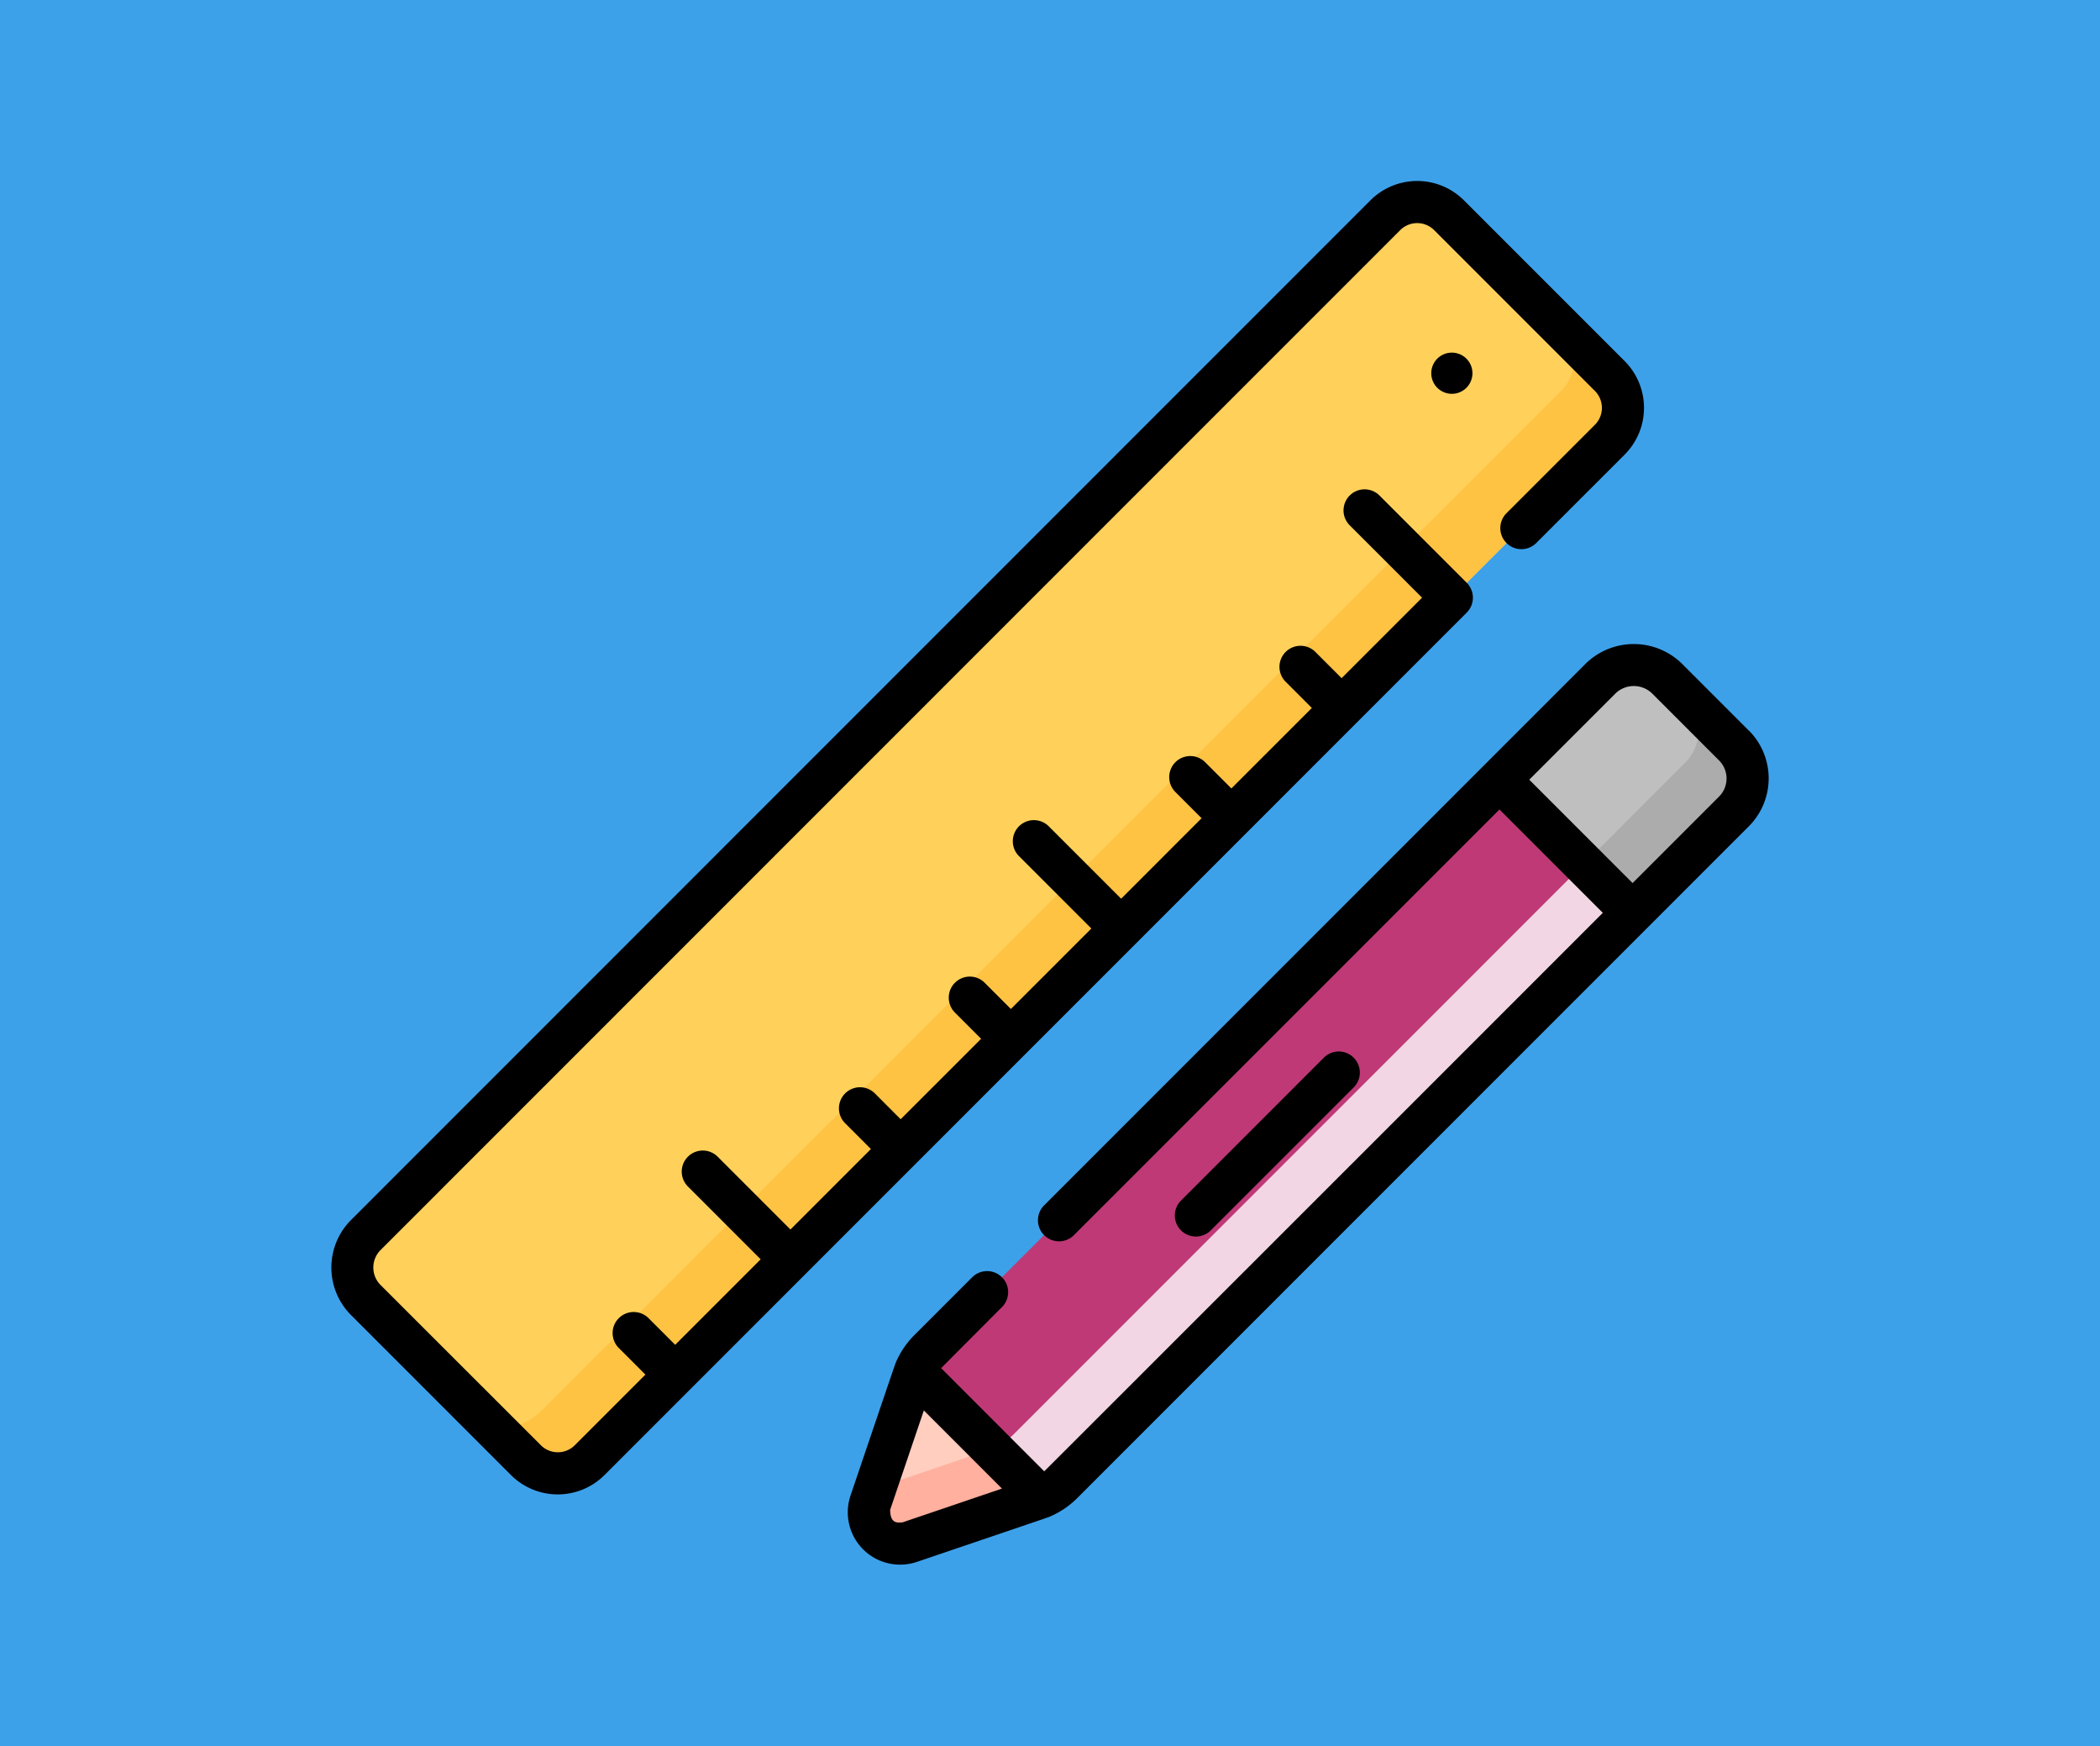 <svg xmlns="http://www.w3.org/2000/svg" width="220" height="182.868" viewBox="0 0 220 182.868">
  <g id="img14" transform="translate(-233 -6745.282)">
    <g id="img14-2" data-name="img14" transform="translate(233.438 6745.282)">
      <rect id="BG" width="220" height="182.868" transform="translate(-0.438)" fill="#339ce9" opacity="0.949"/>
    </g>
    <g id="regla-y-lapiz" transform="translate(267.714 6754.692)">
      <g id="Grupo_89925" data-name="Grupo 89925" transform="translate(2.158 11.748)">
        <path id="Trazado_153773" data-name="Trazado 153773" d="M25.56,148.806,8.719,131.964a4.717,4.717,0,0,1,0-6.67L115.6,18.416a4.717,4.717,0,0,1,6.67,0l16.842,16.842a4.717,4.717,0,0,1,0,6.67L32.231,148.806a4.717,4.717,0,0,1-6.67,0Z" transform="translate(-7.337 -17.034)" fill="#ffd15b"/>
        <path id="Trazado_153774" data-name="Trazado 153774" d="M175.279,73.379,68.4,180.256a4.714,4.714,0,0,1-6.669,0l-3.148-3.148a7.423,7.423,0,0,0,4.706-1.963L170.167,68.267a4.717,4.717,0,0,0,0-6.672l5.112,5.114a4.714,4.714,0,0,1,0,6.67Z" transform="translate(-43.508 -48.486)" fill="#ffc344"/>
        <g id="Grupo_89924" data-name="Grupo 89924" transform="translate(54.115 48.449)">
          <path id="Trazado_153775" data-name="Trazado 153775" d="M281.951,197.1l-70.365,70.365a6.88,6.88,0,0,1-2.258,1.5c-.137.056-13.754,4.671-13.754,4.671a3.243,3.243,0,0,1-4.113-4.113s4.617-13.615,4.673-13.751a6.873,6.873,0,0,1,1.5-2.258L268,183.152a4.88,4.88,0,0,1,6.9,0l7.044,7.044A4.88,4.88,0,0,1,281.951,197.1Z" transform="translate(-191.285 -181.722)" fill="#bf3976"/>
          <path id="Trazado_153776" data-name="Trazado 153776" d="M281.951,193.627l-7.044-7.044h0l1.932,1.932a4.88,4.88,0,0,1,0,6.9l-70.365,70.365a6.878,6.878,0,0,1-2.258,1.5c-.137.056-12.242,4.159-12.242,4.159l-.512,1.511a3.243,3.243,0,0,0,4.113,4.113s13.617-4.614,13.754-4.671a6.874,6.874,0,0,0,2.258-1.5L281.95,200.53a4.88,4.88,0,0,0,0-6.9Z" transform="translate(-191.284 -185.153)" fill="#f2d6e3"/>
          <path id="Trazado_153777" data-name="Trazado 153777" d="M209.329,446.634c-.137.056-13.754,4.671-13.754,4.671a3.243,3.243,0,0,1-4.113-4.113s4.617-13.615,4.673-13.751Z" transform="translate(-191.285 -359.387)" fill="#ffcebf"/>
          <path id="Trazado_153778" data-name="Trazado 153778" d="M440.535,197.1l-10.62,10.62-13.947-13.947,10.62-10.62a4.88,4.88,0,0,1,6.9,0l7.044,7.044a4.88,4.88,0,0,1,0,6.9Z" transform="translate(-349.868 -181.722)" fill="#bfbfbf"/>
          <path id="Trazado_153779" data-name="Trazado 153779" d="M191.974,465.068l-.512,1.511a3.243,3.243,0,0,0,4.113,4.113s13.617-4.614,13.754-4.671l-5.112-5.112c-.137.056-12.242,4.159-12.242,4.159Z" transform="translate(-191.285 -378.775)" fill="#ffb09e"/>
          <path id="Trazado_153780" data-name="Trazado 153780" d="M461.729,193.627l-7.044-7.044h0l1.932,1.932a4.88,4.88,0,0,1,0,6.9L446,206.038l5.112,5.112,10.62-10.62A4.879,4.879,0,0,0,461.729,193.627Z" transform="translate(-371.062 -185.153)" fill="#acacac"/>
        </g>
      </g>
      <g id="Grupo_89926" data-name="Grupo 89926" transform="translate(0 9.545)">
        <path id="Trazado_153781" data-name="Trazado 153781" d="M278.287,183.461l-7.044-7.043a7.211,7.211,0,0,0-10.023,0L204.5,233.138a2.207,2.207,0,1,0,3.12,3.12l44.54-44.54,10.827,10.826s-58.4,58.394-58.521,58.49l-10.795-10.8c.1-.116,6.412-6.443,6.412-6.443a2.207,2.207,0,0,0-3.12-3.12l-6.107,6.106a9.047,9.047,0,0,0-1.98,2.97l0,0,0,.006v0h0c-.042.105-.244.675-4.721,13.879a5.484,5.484,0,0,0,6.911,6.91c13.684-4.637,13.8-4.685,13.885-4.72l0,0a9.043,9.043,0,0,0,2.974-1.983l70.365-70.365h0a7.1,7.1,0,0,0,0-10.023Zm-88.645,82.914c-.543.059-1.314.161-1.315-1.315,1.1-3.236,2.54-7.488,3.528-10.4l8.183,8.183C197.131,263.836,192.879,265.278,189.642,266.375ZM255.28,188.6l9.06-9.06a2.76,2.76,0,0,1,3.782,0l7.044,7.044a2.678,2.678,0,0,1,0,3.782l-9.06,9.06Z" transform="translate(-129.786 -125.895)"/>
        <path id="Trazado_153782" data-name="Trazado 153782" d="M118.945,54.748a2.207,2.207,0,0,0,0-3.12l-9.184-9.184a2.207,2.207,0,0,0-3.12,3.12l7.624,7.624-8.429,8.429-2.744-2.745a2.206,2.206,0,1,0-3.12,3.12l2.745,2.745-8.429,8.429L91.542,70.42a2.206,2.206,0,1,0-3.12,3.12l2.745,2.745-8.429,8.429L75.114,77.09a2.207,2.207,0,0,0-3.12,3.12l7.624,7.624-8.429,8.429-2.744-2.745a2.206,2.206,0,1,0-3.12,3.12l2.745,2.745-8.429,8.429L56.9,105.066a2.207,2.207,0,0,0-3.12,3.12l2.745,2.745-8.429,8.429-7.624-7.624a2.206,2.206,0,1,0-3.12,3.12l7.624,7.624-8.956,8.956-2.745-2.745a2.207,2.207,0,1,0-3.12,3.12l2.745,2.745-7.4,7.4a2.512,2.512,0,0,1-3.55,0L5.1,125.117a2.591,2.591,0,0,1,0-3.55L111.978,14.69a2.513,2.513,0,0,1,3.55,0L132.37,31.532a2.513,2.513,0,0,1,0,3.55l-9.261,9.259a2.206,2.206,0,0,0,3.12,3.12L135.49,38.2a6.931,6.931,0,0,0,0-9.791L118.648,11.569a6.932,6.932,0,0,0-9.791,0L1.979,118.447a7.045,7.045,0,0,0,0,9.791L18.821,145.08a6.932,6.932,0,0,0,9.791,0Z" transform="translate(0 -9.545)"/>
        <path id="Trazado_153783" data-name="Trazado 153783" d="M391.679,72.8a2.157,2.157,0,1,0,2.157-2.157A2.157,2.157,0,0,0,391.679,72.8Z" transform="translate(-276.451 -52.666)"/>
        <path id="Trazado_153784" data-name="Trazado 153784" d="M304.128,338.287l14.925-14.924a2.207,2.207,0,1,0-3.12-3.12l-14.925,14.924a2.206,2.206,0,0,0,3.12,3.12Z" transform="translate(-211.998 -228.382)"/>
      </g>
    </g>
  </g>
</svg>
